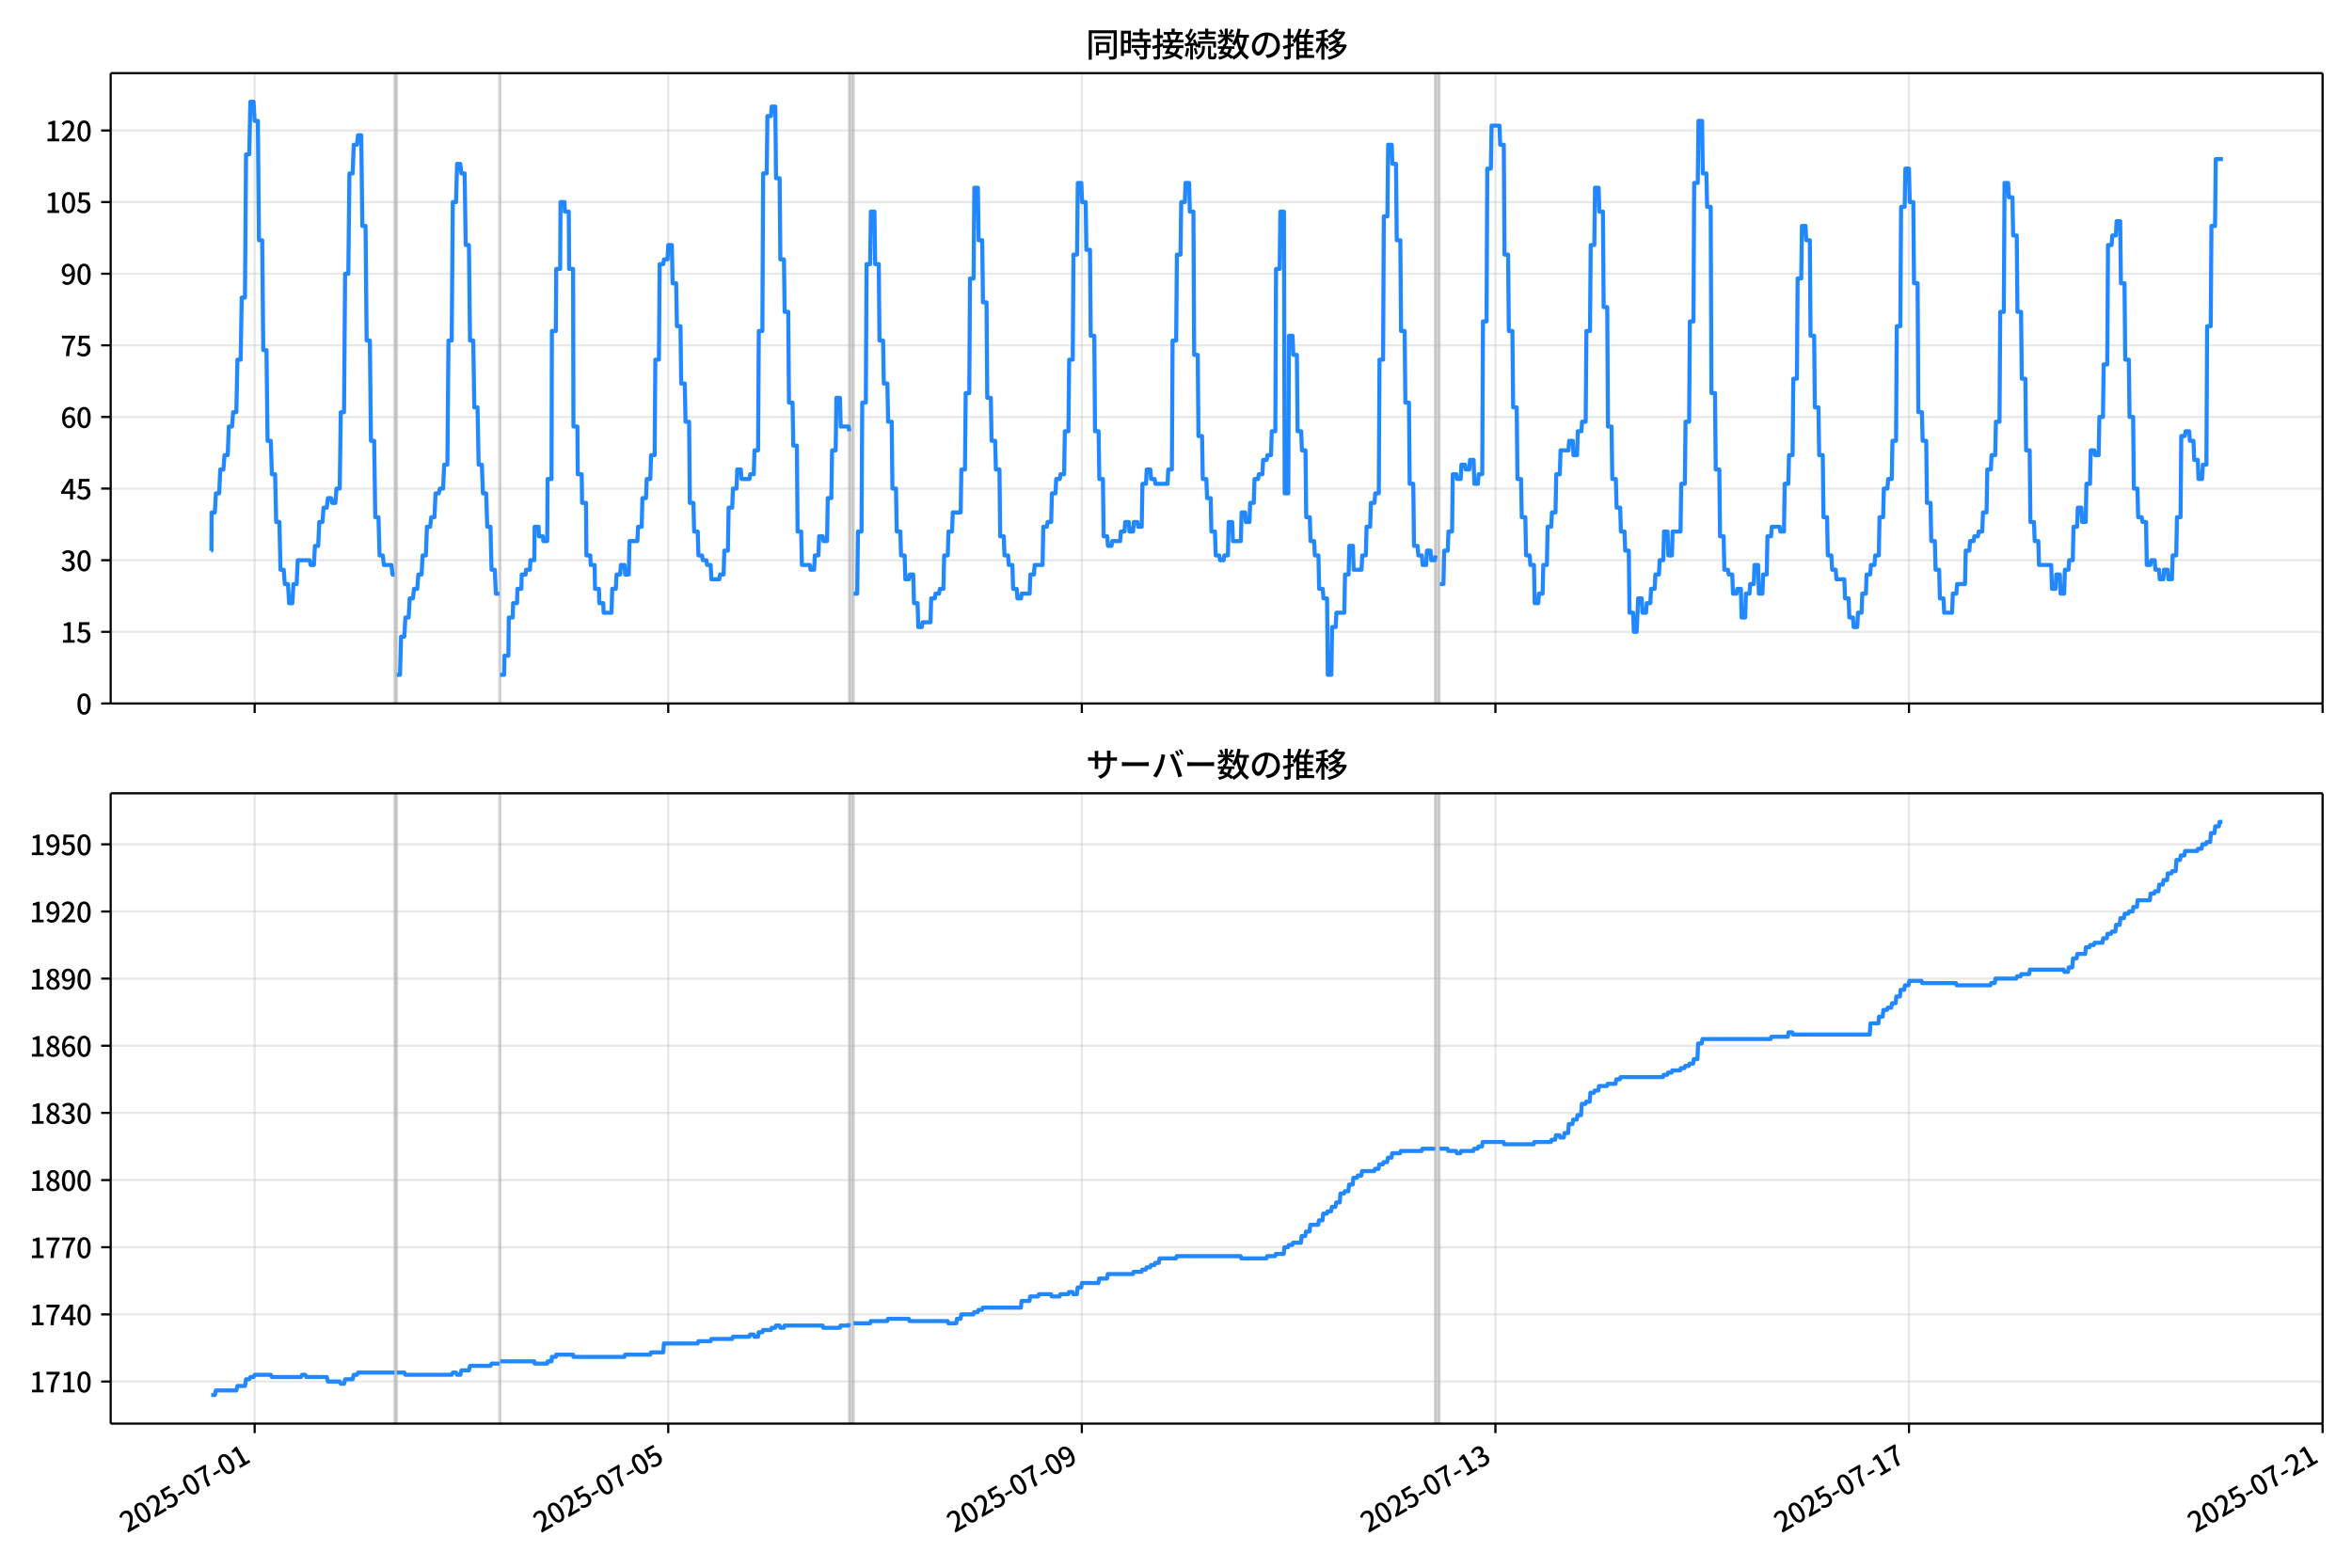 <!DOCTYPE svg  PUBLIC '-//W3C//DTD SVG 1.1//EN'  'http://www.w3.org/Graphics/SVG/1.1/DTD/svg11.dtd'>
<svg version="1.1" viewBox="0 0 864 576" xmlns="http://www.w3.org/2000/svg" xmlns:xlink="http://www.w3.org/1999/xlink">
 <defs>
  <style type="text/css">*{stroke-linejoin: round; stroke-linecap: butt}</style>
 </defs>
 <g id="aa">
  <g id="ab">
   <path d="m0 576h864v-576h-864z" fill="#fff"/>
  </g>
  <g id="ac">
   <g id="ad">
    <path d="m40.66 258.47h812.54v-231.59h-812.54z" fill="#fff"/>
   </g>
   <g id="ae">
    <path d="m144.98 258.47h.791v-231.59h-.791z" clip-path="url(#b)" fill="#808080" opacity=".3" stroke="#808080"/>
   </g>
   <g id="af">
    <path d="m183.49 258.47h.264v-231.59h-.264z" clip-path="url(#b)" fill="#808080" opacity=".3" stroke="#808080"/>
   </g>
   <g id="ag">
    <path d="m311.95 258.47h1.583v-231.59h-1.583z" clip-path="url(#b)" fill="#808080" opacity=".3" stroke="#808080"/>
   </g>
   <g id="ah">
    <path d="m527.18 258.47h1.583v-231.59h-1.583z" clip-path="url(#b)" fill="#808080" opacity=".3" stroke="#808080"/>
   </g>
   <g id="ai">
    <g id="aj">
     <g id="ak">
      <path d="m93.548 258.47v-231.59" clip-path="url(#b)" fill="none" stroke="#b0b0b0" stroke-linecap="square" stroke-opacity=".3" stroke-width=".8"/>
     </g>
     <g id="al">
      <defs>
       <path id="g" d="m0 0v3.5" stroke="#000" stroke-width=".8"/>
      </defs>
      <use x="93.548" y="258.468" stroke="#000000" stroke-width=".8" xlink:href="#g"/>
     </g>
    </g>
    <g id="am">
     <g id="an">
      <path d="m245.48 258.47v-231.59" clip-path="url(#b)" fill="none" stroke="#b0b0b0" stroke-linecap="square" stroke-opacity=".3" stroke-width=".8"/>
     </g>
     <g id="ao">
      <use x="245.477" y="258.468" stroke="#000000" stroke-width=".8" xlink:href="#g"/>
     </g>
    </g>
    <g id="ap">
     <g id="aq">
      <path d="m397.41 258.47v-231.59" clip-path="url(#b)" fill="none" stroke="#b0b0b0" stroke-linecap="square" stroke-opacity=".3" stroke-width=".8"/>
     </g>
     <g id="ar">
      <use x="397.406" y="258.468" stroke="#000000" stroke-width=".8" xlink:href="#g"/>
     </g>
    </g>
    <g id="as">
     <g id="at">
      <path d="m549.34 258.47v-231.59" clip-path="url(#b)" fill="none" stroke="#b0b0b0" stroke-linecap="square" stroke-opacity=".3" stroke-width=".8"/>
     </g>
     <g id="au">
      <use x="549.335" y="258.468" stroke="#000000" stroke-width=".8" xlink:href="#g"/>
     </g>
    </g>
    <g id="av">
     <g id="aw">
      <path d="m701.26 258.47v-231.59" clip-path="url(#b)" fill="none" stroke="#b0b0b0" stroke-linecap="square" stroke-opacity=".3" stroke-width=".8"/>
     </g>
     <g id="ax">
      <use x="701.264" y="258.468" stroke="#000000" stroke-width=".8" xlink:href="#g"/>
     </g>
    </g>
    <g id="ay">
     <g id="az">
      <path d="m853.19 258.47v-231.59" clip-path="url(#b)" fill="none" stroke="#b0b0b0" stroke-linecap="square" stroke-opacity=".3" stroke-width=".8"/>
     </g>
     <g id="ba">
      <use x="853.194" y="258.468" stroke="#000000" stroke-width=".8" xlink:href="#g"/>
     </g>
    </g>
   </g>
   <g id="bb">
    <g id="bc">
     <g id="bd">
      <path d="m40.66 258.47h812.54" clip-path="url(#b)" fill="none" stroke="#b0b0b0" stroke-linecap="square" stroke-opacity=".3" stroke-width=".8"/>
     </g>
     <g id="be">
      <defs>
       <path id="d" d="m0 0h-3.5" stroke="#000" stroke-width=".8"/>
      </defs>
      <use x="40.66" y="258.468" stroke="#000000" stroke-width=".8" xlink:href="#d"/>
     </g>
     <g id="bf">
      <!-- 0 -->
      <g transform="translate(27.96 262.45) scale(.1 -.1)">
       <defs>
        <path id="a" transform="scale(.016)" d="m1830-90q-460 0-806 275-346 276-535 823-188 547-188 1366 0 820 188 1357 189 538 535 803 346 266 806 266 461 0 800-269 340-269 528-803 189-534 189-1354 0-819-189-1366-188-547-528-823-339-275-800-275zm0 589q237 0 422 185 186 186 288 599 103 413 103 1091 0 679-103 1082-102 403-288 582-185 180-422 180-236 0-422-180-186-179-292-582-105-403-105-1082 0-678 105-1091 106-413 292-599 186-185 422-185z"/>
       </defs>
       <use xlink:href="#a"/>
      </g>
     </g>
    </g>
    <g id="bg">
     <g id="bh">
      <path d="m40.66 232.15h812.54" clip-path="url(#b)" fill="none" stroke="#b0b0b0" stroke-linecap="square" stroke-opacity=".3" stroke-width=".8"/>
     </g>
     <g id="bi">
      <use x="40.66" y="232.151" stroke="#000000" stroke-width=".8" xlink:href="#d"/>
     </g>
     <g id="bj">
      <!-- 15 -->
      <g transform="translate(22.26 236.14) scale(.1 -.1)">
       <defs>
        <path id="e" transform="scale(.016)" d="m544 0v608h1037v3277h-845v467q333 58 579 147 247 90 451 218h557v-4109h915v-608h-2694z"/>
        <path id="i" transform="scale(.016)" d="m1715-90q-365 0-653 90t-506 237q-217 147-383 307l352 480q134-134 294-246t361-183q202-70 452-70 262 0 473 118 212 119 333 346 122 227 122 541 0 460-247 716-246 256-649 256-224 0-384-64t-365-198l-365 237 141 2240h2387v-627h-1747l-109-1204q154 77 307 118 154 42 340 42 397 0 723-160t518-490q192-329 192-847 0-519-224-887t-586-560q-361-192-777-192z"/>
       </defs>
       <use xlink:href="#e"/>
       <use transform="translate(57)" xlink:href="#i"/>
      </g>
     </g>
    </g>
    <g id="bk">
     <g id="bl">
      <path d="m40.66 205.83h812.54" clip-path="url(#b)" fill="none" stroke="#b0b0b0" stroke-linecap="square" stroke-opacity=".3" stroke-width=".8"/>
     </g>
     <g id="bm">
      <use x="40.66" y="205.834" stroke="#000000" stroke-width=".8" xlink:href="#d"/>
     </g>
     <g id="bn">
      <!-- 30 -->
      <g transform="translate(22.26 209.82) scale(.1 -.1)">
       <defs>
        <path id="m" transform="scale(.016)" d="m1715-90q-371 0-656 90t-503 240q-217 150-377 323l359 474q211-205 479-359 269-153 634-153 269 0 467 92 199 93 311 266t112 423q0 256-125 451t-429 300q-304 106-835 106v551q467 0 732 105 266 106 384 291 119 186 119 423 0 307-192 489-192 183-531 183-269 0-503-119-233-118-438-316l-384 460q282 256 614 413 333 157 737 157 422 0 748-144 327-144 512-413 186-269 186-659 0-403-221-685-221-281-592-422v-26q269-70 490-227t349-400 128-557q0-422-215-726-214-304-573-468-358-163-787-163z"/>
       </defs>
       <use xlink:href="#m"/>
       <use transform="translate(57)" xlink:href="#a"/>
      </g>
     </g>
    </g>
    <g id="bo">
     <g id="bp">
      <path d="m40.66 179.52h812.54" clip-path="url(#b)" fill="none" stroke="#b0b0b0" stroke-linecap="square" stroke-opacity=".3" stroke-width=".8"/>
     </g>
     <g id="bq">
      <use x="40.66" y="179.517" stroke="#000000" stroke-width=".8" xlink:href="#d"/>
     </g>
     <g id="br">
      <!-- 45 -->
      <g transform="translate(22.26 183.5) scale(.1 -.1)">
       <defs>
        <path id="r" transform="scale(.016)" d="m2170 0v3072q0 192 12 457 13 266 20 458h-26q-90-179-183-365-92-185-195-364l-921-1415h2579v-576h-3328v493l1875 2957h858v-4717h-691z"/>
       </defs>
       <use xlink:href="#r"/>
       <use transform="translate(57)" xlink:href="#i"/>
      </g>
     </g>
    </g>
    <g id="bs">
     <g id="bt">
      <path d="m40.66 153.2h812.54" clip-path="url(#b)" fill="none" stroke="#b0b0b0" stroke-linecap="square" stroke-opacity=".3" stroke-width=".8"/>
     </g>
     <g id="bu">
      <use x="40.66" y="153.201" stroke="#000000" stroke-width=".8" xlink:href="#d"/>
     </g>
     <g id="bv">
      <!-- 60 -->
      <g transform="translate(22.26 157.19) scale(.1 -.1)">
       <defs>
        <path id="q" transform="scale(.016)" d="m1971-90q-339 0-634 144-294 144-518 435-224 292-352 733-128 442-128 1044 0 678 147 1161 148 483 397 784 250 301 570 445t665 144q397 0 688-147 292-147 490-359l-403-448q-128 154-327 253-198 99-409 99-307 0-567-182-259-182-413-605-153-422-153-1145 0-608 115-1002t326-589q212-195 493-195 212 0 375 121 163 122 259 343t96 522q0 300-90 511-89 212-259 320-169 109-419 109-211 0-451-134t-458-461l-25 538q134 192 313 323t374 201q196 71 375 71 397 0 694-163 298-163 467-490 170-326 170-825 0-468-195-817-195-348-512-544-317-195-701-195z"/>
       </defs>
       <use xlink:href="#q"/>
       <use transform="translate(57)" xlink:href="#a"/>
      </g>
     </g>
    </g>
    <g id="bw">
     <g id="bx">
      <path d="m40.66 126.88h812.54" clip-path="url(#b)" fill="none" stroke="#b0b0b0" stroke-linecap="square" stroke-opacity=".3" stroke-width=".8"/>
     </g>
     <g id="by">
      <use x="40.66" y="126.884" stroke="#000000" stroke-width=".8" xlink:href="#d"/>
     </g>
     <g id="bz">
      <!-- 75 -->
      <g transform="translate(22.26 130.87) scale(.1 -.1)">
       <defs>
        <path id="h" transform="scale(.016)" d="m1235 0q32 646 109 1187t224 1024 384 941 576 938h-2208v627h3027v-455q-409-512-665-989-256-476-397-969t-205-1053-90-1251h-755z"/>
       </defs>
       <use xlink:href="#h"/>
       <use transform="translate(57)" xlink:href="#i"/>
      </g>
     </g>
    </g>
    <g id="ca">
     <g id="cb">
      <path d="m40.66 100.57h812.54" clip-path="url(#b)" fill="none" stroke="#b0b0b0" stroke-linecap="square" stroke-opacity=".3" stroke-width=".8"/>
     </g>
     <g id="cc">
      <use x="40.66" y="100.567" stroke="#000000" stroke-width=".8" xlink:href="#d"/>
     </g>
     <g id="cd">
      <!-- 90 -->
      <g transform="translate(22.26 104.55) scale(.1 -.1)">
       <defs>
        <path id="k" transform="scale(.016)" d="m1562-90q-410 0-708 150-297 151-502 356l403 461q141-160 346-256t422-96q224 0 425 102 202 103 352 333 151 230 237 614 87 384 87 941 0 589-115 970t-323 563-496 182q-205 0-372-118-166-118-262-336t-96-525q0-301 86-512 87-211 259-323 173-112 417-112 224 0 460 141 237 141 448 461l32-544q-134-180-313-314t-371-208-384-74q-391 0-689 166-297 167-467 496-169 330-169 823 0 467 195 816t515 541 698 192q339 0 636-138 298-137 519-419 221-281 349-710t128-1018q0-691-141-1187t-391-807q-249-310-563-461-313-150-652-150z"/>
       </defs>
       <use xlink:href="#k"/>
       <use transform="translate(57)" xlink:href="#a"/>
      </g>
     </g>
    </g>
    <g id="ce">
     <g id="cf">
      <path d="m40.66 74.25h812.54" clip-path="url(#b)" fill="none" stroke="#b0b0b0" stroke-linecap="square" stroke-opacity=".3" stroke-width=".8"/>
     </g>
     <g id="cg">
      <use x="40.66" y="74.25" stroke="#000000" stroke-width=".8" xlink:href="#d"/>
     </g>
     <g id="ch">
      <!-- 105 -->
      <g transform="translate(16.56 78.235) scale(.1 -.1)">
       <use xlink:href="#e"/>
       <use transform="translate(57)" xlink:href="#a"/>
       <use transform="translate(114)" xlink:href="#i"/>
      </g>
     </g>
    </g>
    <g id="ci">
     <g id="cj">
      <path d="m40.66 47.933h812.54" clip-path="url(#b)" fill="none" stroke="#b0b0b0" stroke-linecap="square" stroke-opacity=".3" stroke-width=".8"/>
     </g>
     <g id="ck">
      <use x="40.66" y="47.933" stroke="#000000" stroke-width=".8" xlink:href="#d"/>
     </g>
     <g id="cl">
      <!-- 120 -->
      <g transform="translate(16.56 51.919) scale(.1 -.1)">
       <defs>
        <path id="f" transform="scale(.016)" d="m282 0v429q697 621 1164 1136 468 515 701 956 234 442 234 826 0 256-87 451-86 196-262 301-176 106-445 106-275 0-506-151-230-150-422-368l-416 410q301 333 637 518 336 186 803 186 429 0 749-176t496-493 176-745q0-455-224-919t-615-935q-390-470-889-950 186 20 394 36t374 16h1184v-634h-3046z"/>
       </defs>
       <use xlink:href="#e"/>
       <use transform="translate(57)" xlink:href="#f"/>
       <use transform="translate(114)" xlink:href="#a"/>
      </g>
     </g>
    </g>
   </g>
   <g id="cm">
    <path d="m77.594 202.33h.075l.066-14.036h1.182l.397-7.018h1.199l.397-8.772h1.164l.396-5.263h1.187l.396-10.527h1.187l.396-5.263h1.187l.396-19.299h1.187l.396-22.808h1.187l.396-52.634h1.187l.396-19.299h1.187l.396 7.018h1.187l.396 43.861h1.187l.396 40.352h1.187l.396 33.335h1.187l.396 12.281h1.187l.396 17.545h1.187l.396 17.545h1.187l.396 5.263h1.187l.396 7.018h1.187l.396-7.018h1.187l.396-8.772h4.352l.396 1.754h1.187l.396-7.018h1.187l.396-8.772h1.187l.396-5.263h1.187l.396-3.509h1.187l.396 1.754h1.187l.396-5.263h1.187l.396-28.071h1.187l.396-50.879h1.187l.396-36.844h1.187l.396-10.527h1.187l.396-3.509h1.187l.396 33.335h1.187l.396 42.107h1.187l.396 36.844h1.187l.396 28.071h1.187l.396 14.036h1.187l.396 3.509h2.769l.396 3.509h.791m.791 36.844h1.187l.396-14.036h1.187l.396-7.018h1.187l.396-7.018h1.187l.396-3.509h1.187l.396-5.263h1.187l.396-7.018h1.187l.396-10.527h1.187l.396-3.509h1.187l.396-8.772h1.187l.396-1.754h1.187l.396-8.772h1.187l.396-45.616h1.187l.396-50.879h1.187l.396-14.036h1.187l.396 3.509h1.187l.396 26.317h1.187l.396 35.089h1.187l.396 24.562h1.187l.396 21.053h1.187l.396 10.527h1.187l.396 12.281h1.187l.396 15.79h1.187l.396 8.772h1.319m.264 29.826h1.451l.132-7.018h1.451l.132-14.036h1.451l.132-5.263h1.451l.132-5.263h1.451l.132-5.263h1.451l.132-1.754h1.451l.132-3.509h1.451l.132-12.281h1.451l.132 3.509h1.451l.132 1.754h1.451l.132-22.808h1.451l.132-54.388h1.451l.132-22.808h1.451l.132-24.562h1.451l.132 3.509h1.451l.132 21.053h1.451l.132 57.897h1.451l.132 17.545h1.451l.132 10.527h1.451l.132 19.299h1.451l.132 3.509h1.451l.132 8.772h1.451l.132 5.263h1.451l.132 3.509h2.901l.264-8.772h1.319l.264-5.263h1.319l.264-3.509h1.319l.264 3.509h1.319l.264-12.281h2.901l.264-5.263h1.319l.264-10.527h1.319l.264-7.018h1.319l.264-8.772h1.319l.264-35.089h1.319l.264-35.089h1.319l.264-1.754h1.319l.264-5.263h1.319l.264 14.036h1.319l.264 15.79h1.319l.264 21.053h1.319l.264 14.036h1.319l.264 29.826h1.319l.264 10.527h1.319l.264 8.772h1.319l.264 1.754h1.319l.264 1.754h1.319l.264 5.263h2.901l.264-1.754h1.319l.264-8.772h1.319l.264-15.79h1.319l.264-7.018h1.319l.264-7.018h1.319l.264 3.509h2.901l.264-1.754h1.319l.264-8.772h1.319l.264-43.861h1.319l.264-57.897h1.319l.264-21.053h1.319l.264-3.509h1.319l.264 26.317h1.319l.264 29.826h1.319l.264 19.299h1.319l.264 33.335h1.319l.264 15.79h1.319l.264 31.58h1.319l.264 12.281h2.901l.264 1.754h1.319l.264-5.263h1.319l.264-7.018h1.319l.264 1.754h1.319l.264-15.79h1.319l.264-17.545h1.319l.264-19.299h1.319l.264 10.527h2.901l.264 1.754m1.583 59.651h1.319l.264-22.808h1.319l.264-47.37h1.319l.264-50.879h1.319l.264-19.299h1.319l.264 19.299h1.319l.264 28.071h1.319l.264 15.79h1.319l.264 14.036h1.319l.264 24.562h1.319l.264 15.79h1.319l.264 8.772h1.319l.264 8.772h1.319l.264-1.754h1.319l.264 10.527h1.319l.264 8.772h1.319l.264-1.754h2.901l.264-8.772h1.319l.264-1.754h1.319l.264-1.754h1.319l.264-12.281h1.319l.264-8.772h1.319l.264-7.018h2.901l.264-15.79h1.319l.264-28.071h1.319l.264-42.107h1.319l.264-33.335h1.319l.264 19.299h1.319l.264 22.808h1.319l.264 35.089h1.319l.264 15.79h1.319l.264 10.527h1.319l.264 24.562h1.319l.264 7.018h1.319l.264 3.509h1.319l.264 8.772h1.319l.264 3.509h1.319l.264-1.754h2.901l.264-7.018h1.319l.264-3.509h2.901l.264-14.036h1.319l.264-1.754h1.319l.264-10.527h1.319l.264-5.263h1.319l.264-1.754h1.319l.264-15.79h1.319l.264-26.317h1.319l.264-38.598h1.319l.264-26.317h1.319l.264 7.018h1.319l.264 17.545h1.319l.264 31.58h1.319l.264 35.089h1.319l.264 17.545h1.319l.264 21.053h1.319l.264 3.509h1.319l.264-1.754h2.901l.264-3.509h1.319l.264-3.509h1.319l.264 3.509h1.319l.264-3.509h1.319l.264 1.754h1.319l.264-15.79h1.319l.264-5.263h1.319l.264 3.509h1.319l.264 1.754h4.484l.264-5.263h1.319l.264-47.37h1.319l.264-31.58h1.319l.264-19.299h1.319l.264-7.018h1.319l.264 10.527h1.319l.264 52.634h1.319l.264 29.826h1.319l.264 15.79h1.319l.264 7.018h1.319l.264 12.281h1.319l.264 8.772h1.319l.264 1.754h1.319l.264-1.754h1.319l.264-12.281h1.319l.264 7.018h2.901l.264-10.527h1.319l.264 3.509h1.319l.264-7.018h1.319l.264-8.772h1.319l.264-1.754h1.319l.264-5.263h1.319l.264-1.754h1.319l.264-8.772h1.319l.264-59.651h1.319l.264-21.053h1.319l.264 103.51h1.319l.264-57.897h1.319l.264 7.018h1.319l.264 28.071h1.319l.264 7.018h1.319l.264 24.562h1.319l.264 8.772h1.319l.264 5.263h1.319l.264 12.281h1.319l.264 3.509h1.319l.264 28.071h1.319l.264-17.545h1.319l.264-5.263h2.901l.264-14.036h1.319l.264-10.527h1.319l.264 8.772h2.901l.264-5.263h1.319l.264-10.527h1.319l.264-8.772h1.319l.264-3.509h1.319l.264-49.125h1.319l.264-52.634h1.319l.264-26.317h1.319l.264 7.018h1.319l.264 28.071h1.319l.264 33.335h1.319l.264 26.317h1.319l.264 29.826h1.319l.264 22.808h1.319l.264 3.509h1.319l.264 3.509h1.319l.264-5.263h1.319l.264 3.509h1.319l.264-1.754m1.583 10.527h1.319l.264-12.281h1.319l.264-7.018h1.319l.264-21.053h1.319l.264 1.754h1.319l.264-5.263h1.319l.264 1.754h1.319l.264-3.509h1.319l.264 8.772h1.319l.264-3.509h1.319l.264-56.142h1.319l.264-56.142h1.319l.264-15.79h2.901l.264 7.018h1.319l.264 40.352h1.319l.264 28.071h1.319l.264 28.071h1.319l.264 26.317h1.319l.264 14.036h1.319l.264 14.036h1.319l.264 3.509h1.319l.264 14.036h1.319l.264-3.509h1.319l.264-10.527h1.319l.264-14.036h1.319l.264-5.263h1.319l.264-14.036h1.319l.264-8.772h2.901l.264-3.509h1.319l.264 5.263h1.319l.264-8.772h1.319l.264-3.509h1.319l.264-33.335h1.319l.264-31.58h1.319l.264-21.053h1.319l.264 8.772h1.319l.264 35.089h1.319l.264 43.861h1.319l.264 19.299h1.319l.264 10.527h1.319l.264 8.772h1.319l.264 7.018h1.319l.264 22.808h1.319l.264 7.018h1.055l.528-12.281h1.319l.264 5.263h1.319l.264-3.509h1.319l.264-5.263h1.319l.264-5.263h1.319l.264-5.263h1.319l.264-10.527h1.319l.264 8.772h1.319l.264-8.772h2.901l.264-17.545h1.319l.264-22.808h1.319l.264-36.844h1.319l.264-50.879h1.319l.264-22.808h1.319l.264 19.299h1.319l.264 12.281h1.319l.264 68.424h1.319l.264 28.071h1.319l.264 24.562h1.319l.264 12.281h1.319l.264 1.754h1.319l.264 7.018h1.319l.264-1.754h1.319l.264 10.527h1.319l.264-8.772h1.319l.264-3.509h1.319l.264-7.018h1.319l.264 10.527h1.319l.264-7.018h1.319l.264-14.036h1.319l.264-3.509h2.901l.264 1.754h1.319l.264-17.545h1.319l.264-10.527h1.319l.264-28.071h1.319l.264-36.844h1.319l.264-19.299h1.319l.264 5.263h1.319l.264 35.089h1.319l.264 26.317h1.319l.264 17.545h1.319l.264 22.808h1.319l.264 14.036h1.319l.264 5.263h1.319l.264 3.509h2.901l.264 7.018h1.319l.264 7.018h1.319l.264 3.509h1.319l.264-5.263h1.319l.264-7.018h1.319l.264-7.018h1.319l.264-3.509h1.319l.264-3.509h1.319l.264-14.036h1.319l.264-10.527h1.319l.264-3.509h1.319l.264-14.036h1.319l.264-42.107h1.319l.264-43.861h1.319l.264-14.036h1.319l.264 12.281h1.319l.264 29.826h1.319l.264 47.37h1.319l.264 10.527h1.319l.264 22.808h1.319l.264 14.036h1.319l.264 10.527h1.319l.264 10.527h1.319l.264 5.263h2.901l.264-7.018h1.319l.264-3.509h2.901l.264-12.281h1.319l.264-3.509h1.319l.264-1.754h1.319l.264-1.754h1.319l.264-7.018h1.319l.264-15.79h1.319l.264-5.263h1.319l.264-12.281h1.319l.264-40.352h1.319l.264-47.37h1.319l.264 5.263h1.319l.264 14.036h1.319l.264 28.071h1.319l.264 24.562h1.319l.264 26.317h1.319l.264 26.317h1.319l.264 7.018h1.319l.264 8.772h4.484l.264 8.772h1.319l.264-5.263h1.319l.264 7.018h1.319l.264-8.772h1.319l.264-3.509h1.319l.264-12.281h1.319l.264-7.018h1.319l.264 5.263h1.319l.264-14.036h1.319l.264-12.281h1.319l.264 1.754h1.319l.264-14.036h1.319l.264-19.299h1.319l.264-43.861h1.319l.264-3.509h1.319l.264-5.263h1.319l.264 22.808h1.319l.264 28.071h1.319l.264 21.053h1.319l.264 26.317h1.319l.264 10.527h1.319l.264 1.754h1.319l.264 15.79h1.319l.264-1.754h1.319l.264 3.509h1.319l.264 3.509h1.319l.264-3.509h1.319l.264 3.509h1.319l.264-8.772h1.319l.264-14.036h1.319l.264-29.826h1.319l.264-1.754h1.319l.264 3.509h1.319l.264 7.018h1.319l.264 7.018h1.319l.264-5.263h1.319l.264-50.879h1.319l.264-36.844h1.319l.264-24.562h2.638v0" clip-path="url(#b)" fill="none" stroke="#28f" stroke-linecap="square" stroke-width="1.5"/>
   </g>
   <g id="cn">
    <path d="m40.66 258.47v-231.59" fill="none" stroke="#000" stroke-linecap="square" stroke-width=".8"/>
   </g>
   <g id="co">
    <path d="m853.2 258.47v-231.59" fill="none" stroke="#000" stroke-linecap="square" stroke-width=".8"/>
   </g>
   <g id="cp">
    <path d="m40.66 258.47h812.54" fill="none" stroke="#000" stroke-linecap="square" stroke-width=".8"/>
   </g>
   <g id="cq">
    <path d="m40.66 26.88h812.54" fill="none" stroke="#000" stroke-linecap="square" stroke-width=".8"/>
   </g>
   <g id="cr">
    <!-- 同時接続数の推移 -->
    <g transform="translate(398.93 20.88) scale(.12 -.12)">
     <defs>
      <path id="x" transform="scale(.016)" d="m1587 3936h3232v-518h-3232v518zm320-1114h557v-2534h-557v2534zm301 0h2291v-2086h-2291v512h1734v1069h-1734v505zm-1683 2260h5113v-570h-4524v-5056h-589v5626zm4768 0h595v-4896q0-250-67-397t-227-218q-160-77-426-96t-675-19q-13 83-45 192t-77 218q-45 108-89 185 281-13 527-13 247 0 330 0 83 7 118 42 36 35 36 112v4890z"/>
      <path id="v" transform="scale(.016)" d="m2714 4672h3238v-525h-3238v525zm-244-1235h3712v-538h-3712v538zm20-1184h3635v-531h-3635v531zm1523 3155h595v-2310h-595v2310zm832-2451h589v-2823q0-230-61-364-61-135-227-199-167-70-423-86t-633-16q-20 121-78 285-57 163-121 284 275-6 509-9t310-3q77 6 106 28 29 23 29 93v2810zm-2023-1677 487 282q153-160 313-352t294-381q135-189 206-343l-519-313q-64 153-189 348-124 196-278 394-154 199-314 365zm-2086 3718h1619v-4281h-1619v544h1056v3187h-1056v550zm32-1843h1293v-537h-1293v537zm-320 1843h563v-4832h-563v4832z"/>
      <path id="w" transform="scale(.016)" d="m3866 5408h614v-870h-614v870zm-1479-653h3597v-518h-3597v518zm-230-1485h4e3v-518h-4e3v518zm825 922 519 102q64-160 121-342 58-182 96-352 39-170 45-304l-544-128q-6 134-42 313-35 180-83 365-48 186-112 346zm1856 109 589-71q-96-275-202-557-105-281-195-486l-518 77q58 147 122 329 64 183 118 372t86 336zm-2643-2106h3943v-518h-3943v518zm1408 685 602-115q-167-371-362-784t-390-797-362-685l-525 179q160 288 346 666t368 784 323 752zm-659-2157 358 403q352-102 733-240 381-137 752-304 371-166 697-336 327-169 558-329l-384-461q-218 160-532 336-313 176-685 345-371 170-755 323-384 154-742 263zm1894 1114 583-71q-122-550-353-944-230-393-604-662t-922-435q-547-167-1296-269-25 128-93 269-67 141-137 230 678 64 1168 192t819 349q330 221 531 550 202 330 304 791zm-4684 217q396 90 953 240 557 151 1120 311l77-544q-525-154-1053-311-528-156-963-284l-134 588zm121 2093h1965v-563h-1965v563zm819 1248h576v-5229q0-236-51-374t-192-208q-141-77-355-99-214-23-541-16-13 115-64 288t-109 294q205-6 381-6t234 0q64 0 92 28 29 29 29 93v5229z"/>
      <path id="u" transform="scale(.016)" d="m4058 5408h595v-1798h-595v1798zm-1415-563h3443v-499h-3443v499zm231-992h3008v-499h-3008v499zm-224-877h3475v-1203h-531v729h-2432v-729h-512v1203zm1964-877h551v-1881q0-122 22-157 23-35 106-35 25 0 92 0 68 0 135 0t99 0q51 0 83 54t45 224 19 515q90-70 234-131t259-93q-19-429-83-662-64-234-183-326-118-93-316-93-39 0-103 0t-134 0-138 0q-67 0-99 0-237 0-365 64t-176 218q-48 153-48 422v1881zm-1164-6h550v-455q0-243-48-528-48-284-186-579-137-294-409-572-272-279-727-503-70 90-192 208-121 118-230 195 416 205 665 438 250 234 371 474 122 240 164 467 42 228 42 413v442zm-2240 3309 524-192q-121-244-259-503-137-259-275-496t-259-416l-410 173q122 186 246 438 125 253 240 515 116 263 193 481zm716-743 500-230q-224-359-496-756-272-396-548-764-275-368-518-650l-358 205q179 211 377 483 199 272 387 569 189 298 358 592 170 295 298 551zm-1721-665 307 403q166-154 339-340 173-185 320-364t224-327l-326-460q-77 160-218 348-141 189-314 384-172 196-332 356zm1485-832 435 179q128-211 249-458 122-246 215-474 93-227 137-412l-473-211q-32 185-119 422-86 237-201 486-115 250-243 468zm-1530-583q422 26 998 54 576 29 1184 68l7-499q-570-45-1127-84-556-38-992-70l-70 531zm1702-992 436 135q121-276 214-596t118-556l-454-148q-26 237-112 563-86 327-202 602zm-1363 109 499-83q-57-455-163-897-105-441-253-748-51 32-134 73-83 42-170 83-86 42-144 62 148 294 234 697t131 813zm691 627h525v-2861h-525v2861z"/>
      <path id="o" transform="scale(.016)" d="m224 2022h3187v-499h-3187v499zm51 2247h3111v-487h-3111v487zm1127-1735 563-121q-154-320-333-672t-352-679q-173-326-326-582l-532 173q148 243 324 566t345 669q170 346 311 646zm934-832 563-64q-89-480-262-838t-461-614-701-432-976-298q-25 128-99 269t-157 237q659 102 1085 303 426 202 666 554t342 883zm422 3597 519-211q-147-218-298-436-150-217-278-377l-403 186q121 173 252 413 132 240 208 425zm-1203 109h563v-2957h-563v2957zm-1075-320 448 186q134-192 246-420 112-227 157-393l-467-211q-38 172-147 406t-237 432zm1094-1050 397-236q-160-263-400-529-240-265-519-489-278-224-553-378-51 103-141 237-89 135-179 218 269 109 534 294 266 186 493 416 228 231 368 467zm487-204q83-45 246-145 163-99 352-211t346-211 221-150l-327-423q-83 77-230 198-147 122-317 253-170 132-327 250-156 119-259 189l295 250zm1798 396h2311v-556h-2311v556zm115 1178 615-90q-103-640-263-1235t-384-1101q-224-505-512-889-44 57-134 134t-186 157-166 125q275 339 473 796 199 458 340 995 141 538 217 1108zm1223-1510 614-58q-147-1101-445-1940-297-838-813-1443-515-604-1321-1014-26 71-90 177-64 105-134 208-70 102-128 159 742 346 1212 880 471 535 730 1290 260 755 375 1741zm-1005-135q134-851 387-1597 253-745 659-1305 407-560 1002-874-70-57-154-150-83-93-154-189-70-96-121-179-633 371-1056 988-422 618-688 1434-265 816-425 1783l550 89zm-3309-3065 327 416q377-148 754-330 378-182 701-378 324-195 548-368l-416-435q-211 179-519 378-307 198-666 383-358 186-729 334z"/>
      <path id="t" transform="scale(.016)" d="m3686 4378q-64-493-163-1041-99-547-265-1084-192-653-432-1104t-522-688-595-237q-320 0-596 221-275 221-448 621-172 400-172 931 0 537 220 1017 221 480 611 851 391 372 909 583 519 211 1121 211 576 0 1040-186 464-185 793-515 330-329 502-771 173-441 173-941 0-672-278-1194-278-521-816-851-538-329-1318-444l-378 601q166 20 307 42t263 48q307 70 585 217 279 148 496 375 218 227 342 534 125 308 125 692t-122 713q-121 330-358 573-236 243-582 380-346 138-781 138-525 0-935-186-409-185-694-489-284-304-432-656-147-352-147-678 0-365 89-605 90-240 224-355 135-115 276-115t288 144 297 457q151 314 298 800 147 461 246 982 100 522 145 1021l684-12z"/>
      <path id="p" transform="scale(.016)" d="m2995 2925h2893v-519h-2893v519zm0-1280h2893v-519h-2893v519zm-64-1299h3232v-557h-3232v557zm1312 3577h563v-3763h-563v3763zm429 1466 634-141q-154-390-340-794-185-403-339-684l-512 140q103 199 208 458 106 259 195 528 90 269 154 493zm-1472 25 582-147q-153-518-371-1018-217-499-483-931t-573-758q-38 64-109 160-70 96-147 198-77 103-141 160 416 416 733 1034t509 1302zm128-1203h2720v-537h-2720v-4205h-582v4422l313 320h269zm-3174-2157q396 90 953 240 557 151 1120 311l77-544q-525-154-1053-311-528-156-963-284l-134 588zm121 2093h1965v-563h-1965v563zm819 1248h576v-5229q0-236-51-374t-192-208q-141-77-355-99-214-23-541-16-13 115-64 288t-109 294q205-6 381-6t234 0q64 0 92 28 29 29 29 93v5229z"/>
      <path id="n" transform="scale(.016)" d="m4051 5402 595-109q-281-493-729-941t-1107-806q-39 64-106 144t-141 153q-73 74-137 119 608 288 1011 678t614 762zm-77-557h1511v-493h-1863l352 493zm1293 0h109l109 25 384-179q-192-505-496-905t-695-701q-390-301-845-519-454-217-947-358-44 109-137 253t-176 227q448 109 867 294 419 186 777 445 359 259 631 592t419 730v96zm-1990-954 377 307q167-96 336-218 170-121 320-249 151-128 247-237l-397-332q-90 108-237 236t-317 259q-169 132-329 234zm1107-934 595-109q-307-538-803-1031-496-492-1232-876-38 64-102 144t-138 156q-74 77-138 116 455 217 807 483t604 554q253 288 407 563zm-90-589h1460v-506h-1818l358 506zm1268 0h121l109 26 384-167q-192-614-531-1075t-787-794q-448-332-983-553-534-221-1129-355-45 115-132 269-86 153-176 249 551 96 1043 285 493 189 903 473 410 285 714 669t464 883v90zm-2132-1056 410 339q186-102 384-237 198-134 371-275t282-269l-435-371q-103 128-270 272-166 144-361 288t-381 253zm-2150 3533h589v-5376h-589v5376zm-992-1242h2336v-569h-2336v569zm1024-224 365-160q-96-339-231-707-134-368-291-727-157-358-336-672-179-313-365-537-44 128-134 291t-160 272q173 192 339 457 167 266 323 570 157 304 282 618t208 595zm941 1946 416-467q-314-122-695-221-380-99-784-173-403-74-780-131-20 102-71 236-51 135-102 231 358 58 732 138 375 80 711 179t573 208zm-397-2579q58-45 179-170 122-125 266-266 144-140 259-265t160-183l-352-473q-58 102-157 255-99 154-218 317-118 164-227 311-108 147-185 237l275 237z"/>
     </defs>
     <use xlink:href="#x"/>
     <use transform="translate(100)" xlink:href="#v"/>
     <use transform="translate(200)" xlink:href="#w"/>
     <use transform="translate(300)" xlink:href="#u"/>
     <use transform="translate(400)" xlink:href="#o"/>
     <use transform="translate(500)" xlink:href="#t"/>
     <use transform="translate(600)" xlink:href="#p"/>
     <use transform="translate(700)" xlink:href="#n"/>
    </g>
   </g>
  </g>
  <g id="cs">
   <g id="ct">
    <path d="m40.66 523.06h812.54v-231.59h-812.54z" fill="#fff"/>
   </g>
   <g id="cu">
    <path d="m144.98 523.06h.791v-231.59h-.791z" clip-path="url(#c)" fill="#808080" opacity=".3" stroke="#808080"/>
   </g>
   <g id="cv">
    <path d="m183.49 523.06h.264v-231.59h-.264z" clip-path="url(#c)" fill="#808080" opacity=".3" stroke="#808080"/>
   </g>
   <g id="cw">
    <path d="m311.95 523.06h1.583v-231.59h-1.583z" clip-path="url(#c)" fill="#808080" opacity=".3" stroke="#808080"/>
   </g>
   <g id="cx">
    <path d="m527.18 523.06h1.583v-231.59h-1.583z" clip-path="url(#c)" fill="#808080" opacity=".3" stroke="#808080"/>
   </g>
   <g id="cy">
    <g id="cz">
     <g id="da">
      <path d="m93.548 523.06v-231.59" clip-path="url(#c)" fill="none" stroke="#b0b0b0" stroke-linecap="square" stroke-opacity=".3" stroke-width=".8"/>
     </g>
     <g id="db">
      <use x="93.548" y="523.055" stroke="#000000" stroke-width=".8" xlink:href="#g"/>
     </g>
     <g id="dc">
      <!-- 2025-07-01 -->
      <g transform="translate(46.758 563.33) rotate(-30) scale(.1 -.1)">
       <defs>
        <path id="j" transform="scale(.016)" d="m301 1536v544h1689v-544h-1689z"/>
       </defs>
       <use xlink:href="#f"/>
       <use transform="translate(57)" xlink:href="#a"/>
       <use transform="translate(114)" xlink:href="#f"/>
       <use transform="translate(171)" xlink:href="#i"/>
       <use transform="translate(228)" xlink:href="#j"/>
       <use transform="translate(263.7)" xlink:href="#a"/>
       <use transform="translate(320.7)" xlink:href="#h"/>
       <use transform="translate(377.7)" xlink:href="#j"/>
       <use transform="translate(413.4)" xlink:href="#a"/>
       <use transform="translate(470.4)" xlink:href="#e"/>
      </g>
     </g>
    </g>
    <g id="dd">
     <g id="de">
      <path d="m245.48 523.06v-231.59" clip-path="url(#c)" fill="none" stroke="#b0b0b0" stroke-linecap="square" stroke-opacity=".3" stroke-width=".8"/>
     </g>
     <g id="df">
      <use x="245.477" y="523.055" stroke="#000000" stroke-width=".8" xlink:href="#g"/>
     </g>
     <g id="dg">
      <!-- 2025-07-05 -->
      <g transform="translate(198.69 563.33) rotate(-30) scale(.1 -.1)">
       <use xlink:href="#f"/>
       <use transform="translate(57)" xlink:href="#a"/>
       <use transform="translate(114)" xlink:href="#f"/>
       <use transform="translate(171)" xlink:href="#i"/>
       <use transform="translate(228)" xlink:href="#j"/>
       <use transform="translate(263.7)" xlink:href="#a"/>
       <use transform="translate(320.7)" xlink:href="#h"/>
       <use transform="translate(377.7)" xlink:href="#j"/>
       <use transform="translate(413.4)" xlink:href="#a"/>
       <use transform="translate(470.4)" xlink:href="#i"/>
      </g>
     </g>
    </g>
    <g id="dh">
     <g id="di">
      <path d="m397.41 523.06v-231.59" clip-path="url(#c)" fill="none" stroke="#b0b0b0" stroke-linecap="square" stroke-opacity=".3" stroke-width=".8"/>
     </g>
     <g id="dj">
      <use x="397.406" y="523.055" stroke="#000000" stroke-width=".8" xlink:href="#g"/>
     </g>
     <g id="dk">
      <!-- 2025-07-09 -->
      <g transform="translate(350.62 563.33) rotate(-30) scale(.1 -.1)">
       <use xlink:href="#f"/>
       <use transform="translate(57)" xlink:href="#a"/>
       <use transform="translate(114)" xlink:href="#f"/>
       <use transform="translate(171)" xlink:href="#i"/>
       <use transform="translate(228)" xlink:href="#j"/>
       <use transform="translate(263.7)" xlink:href="#a"/>
       <use transform="translate(320.7)" xlink:href="#h"/>
       <use transform="translate(377.7)" xlink:href="#j"/>
       <use transform="translate(413.4)" xlink:href="#a"/>
       <use transform="translate(470.4)" xlink:href="#k"/>
      </g>
     </g>
    </g>
    <g id="dl">
     <g id="dm">
      <path d="m549.34 523.06v-231.59" clip-path="url(#c)" fill="none" stroke="#b0b0b0" stroke-linecap="square" stroke-opacity=".3" stroke-width=".8"/>
     </g>
     <g id="dn">
      <use x="549.335" y="523.055" stroke="#000000" stroke-width=".8" xlink:href="#g"/>
     </g>
     <g id="do">
      <!-- 2025-07-13 -->
      <g transform="translate(502.55 563.33) rotate(-30) scale(.1 -.1)">
       <use xlink:href="#f"/>
       <use transform="translate(57)" xlink:href="#a"/>
       <use transform="translate(114)" xlink:href="#f"/>
       <use transform="translate(171)" xlink:href="#i"/>
       <use transform="translate(228)" xlink:href="#j"/>
       <use transform="translate(263.7)" xlink:href="#a"/>
       <use transform="translate(320.7)" xlink:href="#h"/>
       <use transform="translate(377.7)" xlink:href="#j"/>
       <use transform="translate(413.4)" xlink:href="#e"/>
       <use transform="translate(470.4)" xlink:href="#m"/>
      </g>
     </g>
    </g>
    <g id="dp">
     <g id="dq">
      <path d="m701.26 523.06v-231.59" clip-path="url(#c)" fill="none" stroke="#b0b0b0" stroke-linecap="square" stroke-opacity=".3" stroke-width=".8"/>
     </g>
     <g id="dr">
      <use x="701.264" y="523.055" stroke="#000000" stroke-width=".8" xlink:href="#g"/>
     </g>
     <g id="ds">
      <!-- 2025-07-17 -->
      <g transform="translate(654.47 563.33) rotate(-30) scale(.1 -.1)">
       <use xlink:href="#f"/>
       <use transform="translate(57)" xlink:href="#a"/>
       <use transform="translate(114)" xlink:href="#f"/>
       <use transform="translate(171)" xlink:href="#i"/>
       <use transform="translate(228)" xlink:href="#j"/>
       <use transform="translate(263.7)" xlink:href="#a"/>
       <use transform="translate(320.7)" xlink:href="#h"/>
       <use transform="translate(377.7)" xlink:href="#j"/>
       <use transform="translate(413.4)" xlink:href="#e"/>
       <use transform="translate(470.4)" xlink:href="#h"/>
      </g>
     </g>
    </g>
    <g id="dt">
     <g id="du">
      <path d="m853.19 523.06v-231.59" clip-path="url(#c)" fill="none" stroke="#b0b0b0" stroke-linecap="square" stroke-opacity=".3" stroke-width=".8"/>
     </g>
     <g id="dv">
      <use x="853.194" y="523.055" stroke="#000000" stroke-width=".8" xlink:href="#g"/>
     </g>
     <g id="dw">
      <!-- 2025-07-21 -->
      <g transform="translate(806.4 563.33) rotate(-30) scale(.1 -.1)">
       <use xlink:href="#f"/>
       <use transform="translate(57)" xlink:href="#a"/>
       <use transform="translate(114)" xlink:href="#f"/>
       <use transform="translate(171)" xlink:href="#i"/>
       <use transform="translate(228)" xlink:href="#j"/>
       <use transform="translate(263.7)" xlink:href="#a"/>
       <use transform="translate(320.7)" xlink:href="#h"/>
       <use transform="translate(377.7)" xlink:href="#j"/>
       <use transform="translate(413.4)" xlink:href="#f"/>
       <use transform="translate(470.4)" xlink:href="#e"/>
      </g>
     </g>
    </g>
   </g>
   <g id="dx">
    <g id="dy">
     <g id="dz">
      <path d="m40.66 507.59h812.54" clip-path="url(#c)" fill="none" stroke="#b0b0b0" stroke-linecap="square" stroke-opacity=".3" stroke-width=".8"/>
     </g>
     <g id="ea">
      <use x="40.66" y="507.594" stroke="#000000" stroke-width=".8" xlink:href="#d"/>
     </g>
     <g id="eb">
      <!-- 1710 -->
      <g transform="translate(10.86 511.58) scale(.1 -.1)">
       <use xlink:href="#e"/>
       <use transform="translate(57)" xlink:href="#h"/>
       <use transform="translate(114)" xlink:href="#e"/>
       <use transform="translate(171)" xlink:href="#a"/>
      </g>
     </g>
    </g>
    <g id="ec">
     <g id="ed">
      <path d="m40.66 482.92h812.54" clip-path="url(#c)" fill="none" stroke="#b0b0b0" stroke-linecap="square" stroke-opacity=".3" stroke-width=".8"/>
     </g>
     <g id="ee">
      <use x="40.66" y="482.922" stroke="#000000" stroke-width=".8" xlink:href="#d"/>
     </g>
     <g id="ef">
      <!-- 1740 -->
      <g transform="translate(10.86 486.91) scale(.1 -.1)">
       <use xlink:href="#e"/>
       <use transform="translate(57)" xlink:href="#h"/>
       <use transform="translate(114)" xlink:href="#r"/>
       <use transform="translate(171)" xlink:href="#a"/>
      </g>
     </g>
    </g>
    <g id="eg">
     <g id="eh">
      <path d="m40.66 458.25h812.54" clip-path="url(#c)" fill="none" stroke="#b0b0b0" stroke-linecap="square" stroke-opacity=".3" stroke-width=".8"/>
     </g>
     <g id="ei">
      <use x="40.66" y="458.25" stroke="#000000" stroke-width=".8" xlink:href="#d"/>
     </g>
     <g id="ej">
      <!-- 1770 -->
      <g transform="translate(10.86 462.24) scale(.1 -.1)">
       <use xlink:href="#e"/>
       <use transform="translate(57)" xlink:href="#h"/>
       <use transform="translate(114)" xlink:href="#h"/>
       <use transform="translate(171)" xlink:href="#a"/>
      </g>
     </g>
    </g>
    <g id="ek">
     <g id="el">
      <path d="m40.66 433.58h812.54" clip-path="url(#c)" fill="none" stroke="#b0b0b0" stroke-linecap="square" stroke-opacity=".3" stroke-width=".8"/>
     </g>
     <g id="em">
      <use x="40.66" y="433.578" stroke="#000000" stroke-width=".8" xlink:href="#d"/>
     </g>
     <g id="en">
      <!-- 1800 -->
      <g transform="translate(10.86 437.56) scale(.1 -.1)">
       <defs>
        <path id="l" transform="scale(.016)" d="m1830-90q-441 0-787 163-345 164-547 448-202 285-202 650 0 314 122 557t314 419 403 291v32q-256 186-442 458-185 272-185 643 0 365 176 640t480 425q304 151 694 151 410 0 704-160t457-439q164-278 164-649 0-237-96-448t-234-381q-137-169-291-278v-32q218-115 397-285 179-169 288-406t109-557q0-346-189-628-189-281-532-448-342-166-803-166zm314 2708q205 198 310 419 106 221 106 464 0 211-83 384t-247 272q-163 99-393 99-288 0-480-183-192-182-192-502 0-256 134-429 135-172 359-294t486-230zm-294-2170q236 0 418 89 183 90 285 253 103 164 103 388 0 211-90 367-89 157-246 272-157 116-368 215t-454 195q-244-173-398-426-153-252-153-553 0-237 118-416 119-179 324-282 205-102 461-102z"/>
       </defs>
       <use xlink:href="#e"/>
       <use transform="translate(57)" xlink:href="#l"/>
       <use transform="translate(114)" xlink:href="#a"/>
       <use transform="translate(171)" xlink:href="#a"/>
      </g>
     </g>
    </g>
    <g id="eo">
     <g id="ep">
      <path d="m40.66 408.91h812.54" clip-path="url(#c)" fill="none" stroke="#b0b0b0" stroke-linecap="square" stroke-opacity=".3" stroke-width=".8"/>
     </g>
     <g id="eq">
      <use x="40.66" y="408.906" stroke="#000000" stroke-width=".8" xlink:href="#d"/>
     </g>
     <g id="er">
      <!-- 1830 -->
      <g transform="translate(10.86 412.89) scale(.1 -.1)">
       <use xlink:href="#e"/>
       <use transform="translate(57)" xlink:href="#l"/>
       <use transform="translate(114)" xlink:href="#m"/>
       <use transform="translate(171)" xlink:href="#a"/>
      </g>
     </g>
    </g>
    <g id="es">
     <g id="et">
      <path d="m40.66 384.23h812.54" clip-path="url(#c)" fill="none" stroke="#b0b0b0" stroke-linecap="square" stroke-opacity=".3" stroke-width=".8"/>
     </g>
     <g id="eu">
      <use x="40.66" y="384.234" stroke="#000000" stroke-width=".8" xlink:href="#d"/>
     </g>
     <g id="ev">
      <!-- 1860 -->
      <g transform="translate(10.86 388.22) scale(.1 -.1)">
       <use xlink:href="#e"/>
       <use transform="translate(57)" xlink:href="#l"/>
       <use transform="translate(114)" xlink:href="#q"/>
       <use transform="translate(171)" xlink:href="#a"/>
      </g>
     </g>
    </g>
    <g id="ew">
     <g id="ex">
      <path d="m40.66 359.56h812.54" clip-path="url(#c)" fill="none" stroke="#b0b0b0" stroke-linecap="square" stroke-opacity=".3" stroke-width=".8"/>
     </g>
     <g id="ey">
      <use x="40.66" y="359.562" stroke="#000000" stroke-width=".8" xlink:href="#d"/>
     </g>
     <g id="ez">
      <!-- 1890 -->
      <g transform="translate(10.86 363.55) scale(.1 -.1)">
       <use xlink:href="#e"/>
       <use transform="translate(57)" xlink:href="#l"/>
       <use transform="translate(114)" xlink:href="#k"/>
       <use transform="translate(171)" xlink:href="#a"/>
      </g>
     </g>
    </g>
    <g id="fa">
     <g id="fb">
      <path d="m40.66 334.89h812.54" clip-path="url(#c)" fill="none" stroke="#b0b0b0" stroke-linecap="square" stroke-opacity=".3" stroke-width=".8"/>
     </g>
     <g id="fc">
      <use x="40.66" y="334.89" stroke="#000000" stroke-width=".8" xlink:href="#d"/>
     </g>
     <g id="fd">
      <!-- 1920 -->
      <g transform="translate(10.86 338.88) scale(.1 -.1)">
       <use xlink:href="#e"/>
       <use transform="translate(57)" xlink:href="#k"/>
       <use transform="translate(114)" xlink:href="#f"/>
       <use transform="translate(171)" xlink:href="#a"/>
      </g>
     </g>
    </g>
    <g id="fe">
     <g id="ff">
      <path d="m40.66 310.22h812.54" clip-path="url(#c)" fill="none" stroke="#b0b0b0" stroke-linecap="square" stroke-opacity=".3" stroke-width=".8"/>
     </g>
     <g id="fg">
      <use x="40.66" y="310.218" stroke="#000000" stroke-width=".8" xlink:href="#d"/>
     </g>
     <g id="fh">
      <!-- 1950 -->
      <g transform="translate(10.86 314.2) scale(.1 -.1)">
       <use xlink:href="#e"/>
       <use transform="translate(57)" xlink:href="#k"/>
       <use transform="translate(114)" xlink:href="#i"/>
       <use transform="translate(171)" xlink:href="#a"/>
      </g>
     </g>
    </g>
   </g>
   <g id="fi">
    <path d="m77.594 512.53h1.324l.397-1.645h7.507l.396-1.645h2.769l.396-2.467h1.187l.396-.822h1.187l.396-.822h5.935l.396.822h10.683l.396-.822h1.187l.396.822h7.517l.396 1.645h4.352l.396.822h1.187l.396-1.645h2.769l.396-1.645h1.187l.396-.822h13.452m.791 0h2.769l.396.822h17.013l.396-.822h1.187l.396.822h1.187l.396-1.645h2.769l.396-1.645h7.517l.396-.822h2.901m.264-.822h12.529l.132.822h4.616l.132-.822h1.451l.132-1.645h1.451l.132-.822h6.199l.132.822h18.727l.264-.822h9.232l.264-.822h4.484l.264-3.29h12.397l.264-.822h4.484l.264-.822h7.649l.264-.822h6.067l.264-.822h1.319l.264.822h1.319l.264-1.645h1.319l.264-.822h2.901l.264-.822h1.319l.264-.822h1.319l.264.822h1.319l.264-.822h13.98l.264.822h6.067l.264-.822h2.901l.264-.822m1.583 0h6.067l.264-.822h6.067l.264-.822h7.649l.264.822h13.98l.264.822h2.901l.264-1.645h1.319l.264-1.645h4.484l.264-.822h1.319l.264-.822h1.319l.264-.822h13.98l.264-2.467h2.901l.264-1.645h2.901l.264-.822h4.484l.264.822h2.901l.264-.822h2.901l.264-.822h1.319l.264.822h1.319l.264-2.467h1.319l.264-1.645h6.067l.264-1.645h2.901l.264-1.645h9.232l.264-.822h2.901l.264-.822h1.319l.264-.822h1.319l.264-.822h1.319l.264-.822h1.319l.264-1.645h6.067l.264-.822h23.475l.264.822h9.232l.264-.822h2.901l.264-.822h2.901l.264-2.467h1.319l.264-.822h1.319l.264-.822h2.901l.264-2.467h1.319l.264-1.645h1.319l.264-2.467h2.901l.264-1.645h1.319l.264-2.467h1.319l.264-.822h1.319l.264-1.645h1.319l.264-1.645h1.319l.264-3.29h1.319l.264-.822h1.319l.264-2.467h1.319l.264-2.467h1.319l.264-.822h1.319l.264-1.645h4.484l.264-.822h1.319l.264-1.645h1.319l.264-.822h1.319l.264-1.645h1.319l.264-1.645h2.901l.264-.822h7.649l.264-.822h4.748m1.583 0h2.901l.264.822h2.901l.264.822h1.319l.264-.822h4.484l.264-.822h1.319l.264-.822h1.319l.264-1.645h7.649l.264.822h10.814l.264-.822h6.067l.264-.822h1.319l.264-1.645h1.319l.264.822h1.319l.264-1.645h1.319l.264-3.29h1.319l.264-1.645h1.319l.264-1.645h1.319l.264-4.112h1.319l.264-.822h1.319l.264-3.29h1.319l.264-.822h1.319l.264-1.645h2.901l.264-.822h2.901l.264-1.645h1.319l.264-.822h15.562l.264-.822h1.319l.264-.822h1.319l.264-.822h2.901l.264-.822h1.319l.264-.822h1.319l.264-.822h1.319l.264-1.645h1.319l.264-5.757h1.319l.264-1.645h25.058l.264-.822h6.067l.264-1.645h1.319l.264.822h28.223l.264-4.112h2.901l.264-2.467h1.319l.264-2.467h1.319l.264-.822h1.319l.264-1.645h1.319l.264-2.467h1.319l.264-2.467h1.319l.264-1.645h1.319l.264-1.645h4.484l.264.822h12.397l.264.822h12.397l.264-.822h1.319l.264-1.645h7.649l.264-.822h1.319l.264-.822h2.901l.264-1.645h12.397l.264.822h1.319l.264-1.645h1.319l.264-3.29h1.319l.264-1.645h2.901l.264-2.467h1.319l.264-.822h1.319l.264-.822h2.901l.264-1.645h1.319l.264-1.645h1.319l.264-.822h1.319l.264-2.467h1.319l.264-2.467h1.319l.264-1.645h1.319l.264-.822h1.319l.264-1.645h1.319l.264-2.467h4.484l.264-2.467h1.319l.264-.822h1.319l.264-2.467h1.319l.264-1.645h1.319l.264-2.467h1.319l.264-.822h1.319l.264-4.112h1.319l.264-1.645h1.319l.264-1.645h4.484l.264-.822h1.319l.264-1.645h1.319l.264-.822h1.319l.264-3.29h1.319l.264-2.467h1.319l.264-1.645h1.055v0" clip-path="url(#c)" fill="none" stroke="#28f" stroke-linecap="square" stroke-width="1.5"/>
   </g>
   <g id="fj">
    <path d="m40.66 523.06v-231.59" fill="none" stroke="#000" stroke-linecap="square" stroke-width=".8"/>
   </g>
   <g id="fk">
    <path d="m853.2 523.06v-231.59" fill="none" stroke="#000" stroke-linecap="square" stroke-width=".8"/>
   </g>
   <g id="fl">
    <path d="m40.66 523.06h812.54" fill="none" stroke="#000" stroke-linecap="square" stroke-width=".8"/>
   </g>
   <g id="fm">
    <path d="m40.66 291.47h812.54" fill="none" stroke="#000" stroke-linecap="square" stroke-width=".8"/>
   </g>
   <g id="fn">
    <!-- サーバー数の推移 -->
    <g transform="translate(398.93 285.47) scale(.12 -.12)">
     <defs>
      <path id="z" transform="scale(.016)" d="m4685 2893q0-621-84-1111-83-489-288-877-204-387-569-691t-928-560l-544 512q448 167 781 371 333 205 550 503 218 298 323 739 106 442 106 1075v1620q0 192-10 339-9 147-22 217h723q-6-70-22-217t-16-339v-1581zm-2304 2086q-7-64-23-199-16-134-16-313v-2317q0-128 6-256 7-128 13-224 7-96 13-140h-710q6 44 12 140 7 96 13 221 7 125 7 259v2317q0 122-10 256-9 135-28 256h723zm-1978-1197q45-12 144-22t237-20q138-9 285-9h4217q237 0 394 13t246 26v-679q-76 7-240 13-163 6-393 6h-4224q-147 0-282-3-134-3-234-10-99-6-150-12v697z"/>
      <path id="s" transform="scale(.016)" d="m621 2854q109-6 265-16 157-9 339-16 183-6 349-6 128 0 352 0t509 0 598 0q314 0 624 0 311 0 586 0t486 0q212 0 327 0 230 0 416 16t301 22v-793q-109 6-308 19-198 13-409 13-109 0-324 0-214 0-489 0t-586 0q-310 0-624 0-313 0-598 0t-509 0-352 0q-262 0-525-10-262-9-428-22v793z"/>
      <path id="y" transform="scale(.016)" d="m4941 5037q83-109 176-269t182-320q90-160 154-288l-416-179q-96 192-240 448t-272 435l416 173zm723 275q83-122 182-282 100-160 196-317 96-156 153-271l-416-186q-102 205-246 454-144 250-279 429l410 173zm-4339-3360q102 262 201 556 100 295 183 612t144 630q61 314 93 602l723-147q-19-83-45-183-26-99-48-195t-42-166q-32-154-86-394t-131-512-164-551q-86-278-182-514-115-301-269-618-153-317-326-618-173-300-346-550l-697 294q301 397 563 874t429 880zm3155 198q-96 250-215 531-118 282-243 567-124 285-246 534-122 250-224 429l659 218q96-179 221-429t253-535q128-284 249-566 122-281 218-525 90-230 195-518 106-288 211-592 106-304 195-589 90-285 154-515l-729-237q-84 352-199 736t-240 768-259 723z"/>
     </defs>
     <use xlink:href="#z"/>
     <use transform="translate(100)" xlink:href="#s"/>
     <use transform="translate(200)" xlink:href="#y"/>
     <use transform="translate(300)" xlink:href="#s"/>
     <use transform="translate(400)" xlink:href="#o"/>
     <use transform="translate(500)" xlink:href="#t"/>
     <use transform="translate(600)" xlink:href="#p"/>
     <use transform="translate(700)" xlink:href="#n"/>
    </g>
   </g>
  </g>
 </g>
 <defs>
  <clipPath id="b">
   <rect x="40.66" y="26.88" width="812.54" height="231.59"/>
  </clipPath>
  <clipPath id="c">
   <rect x="40.66" y="291.47" width="812.54" height="231.59"/>
  </clipPath>
 </defs>
</svg>
